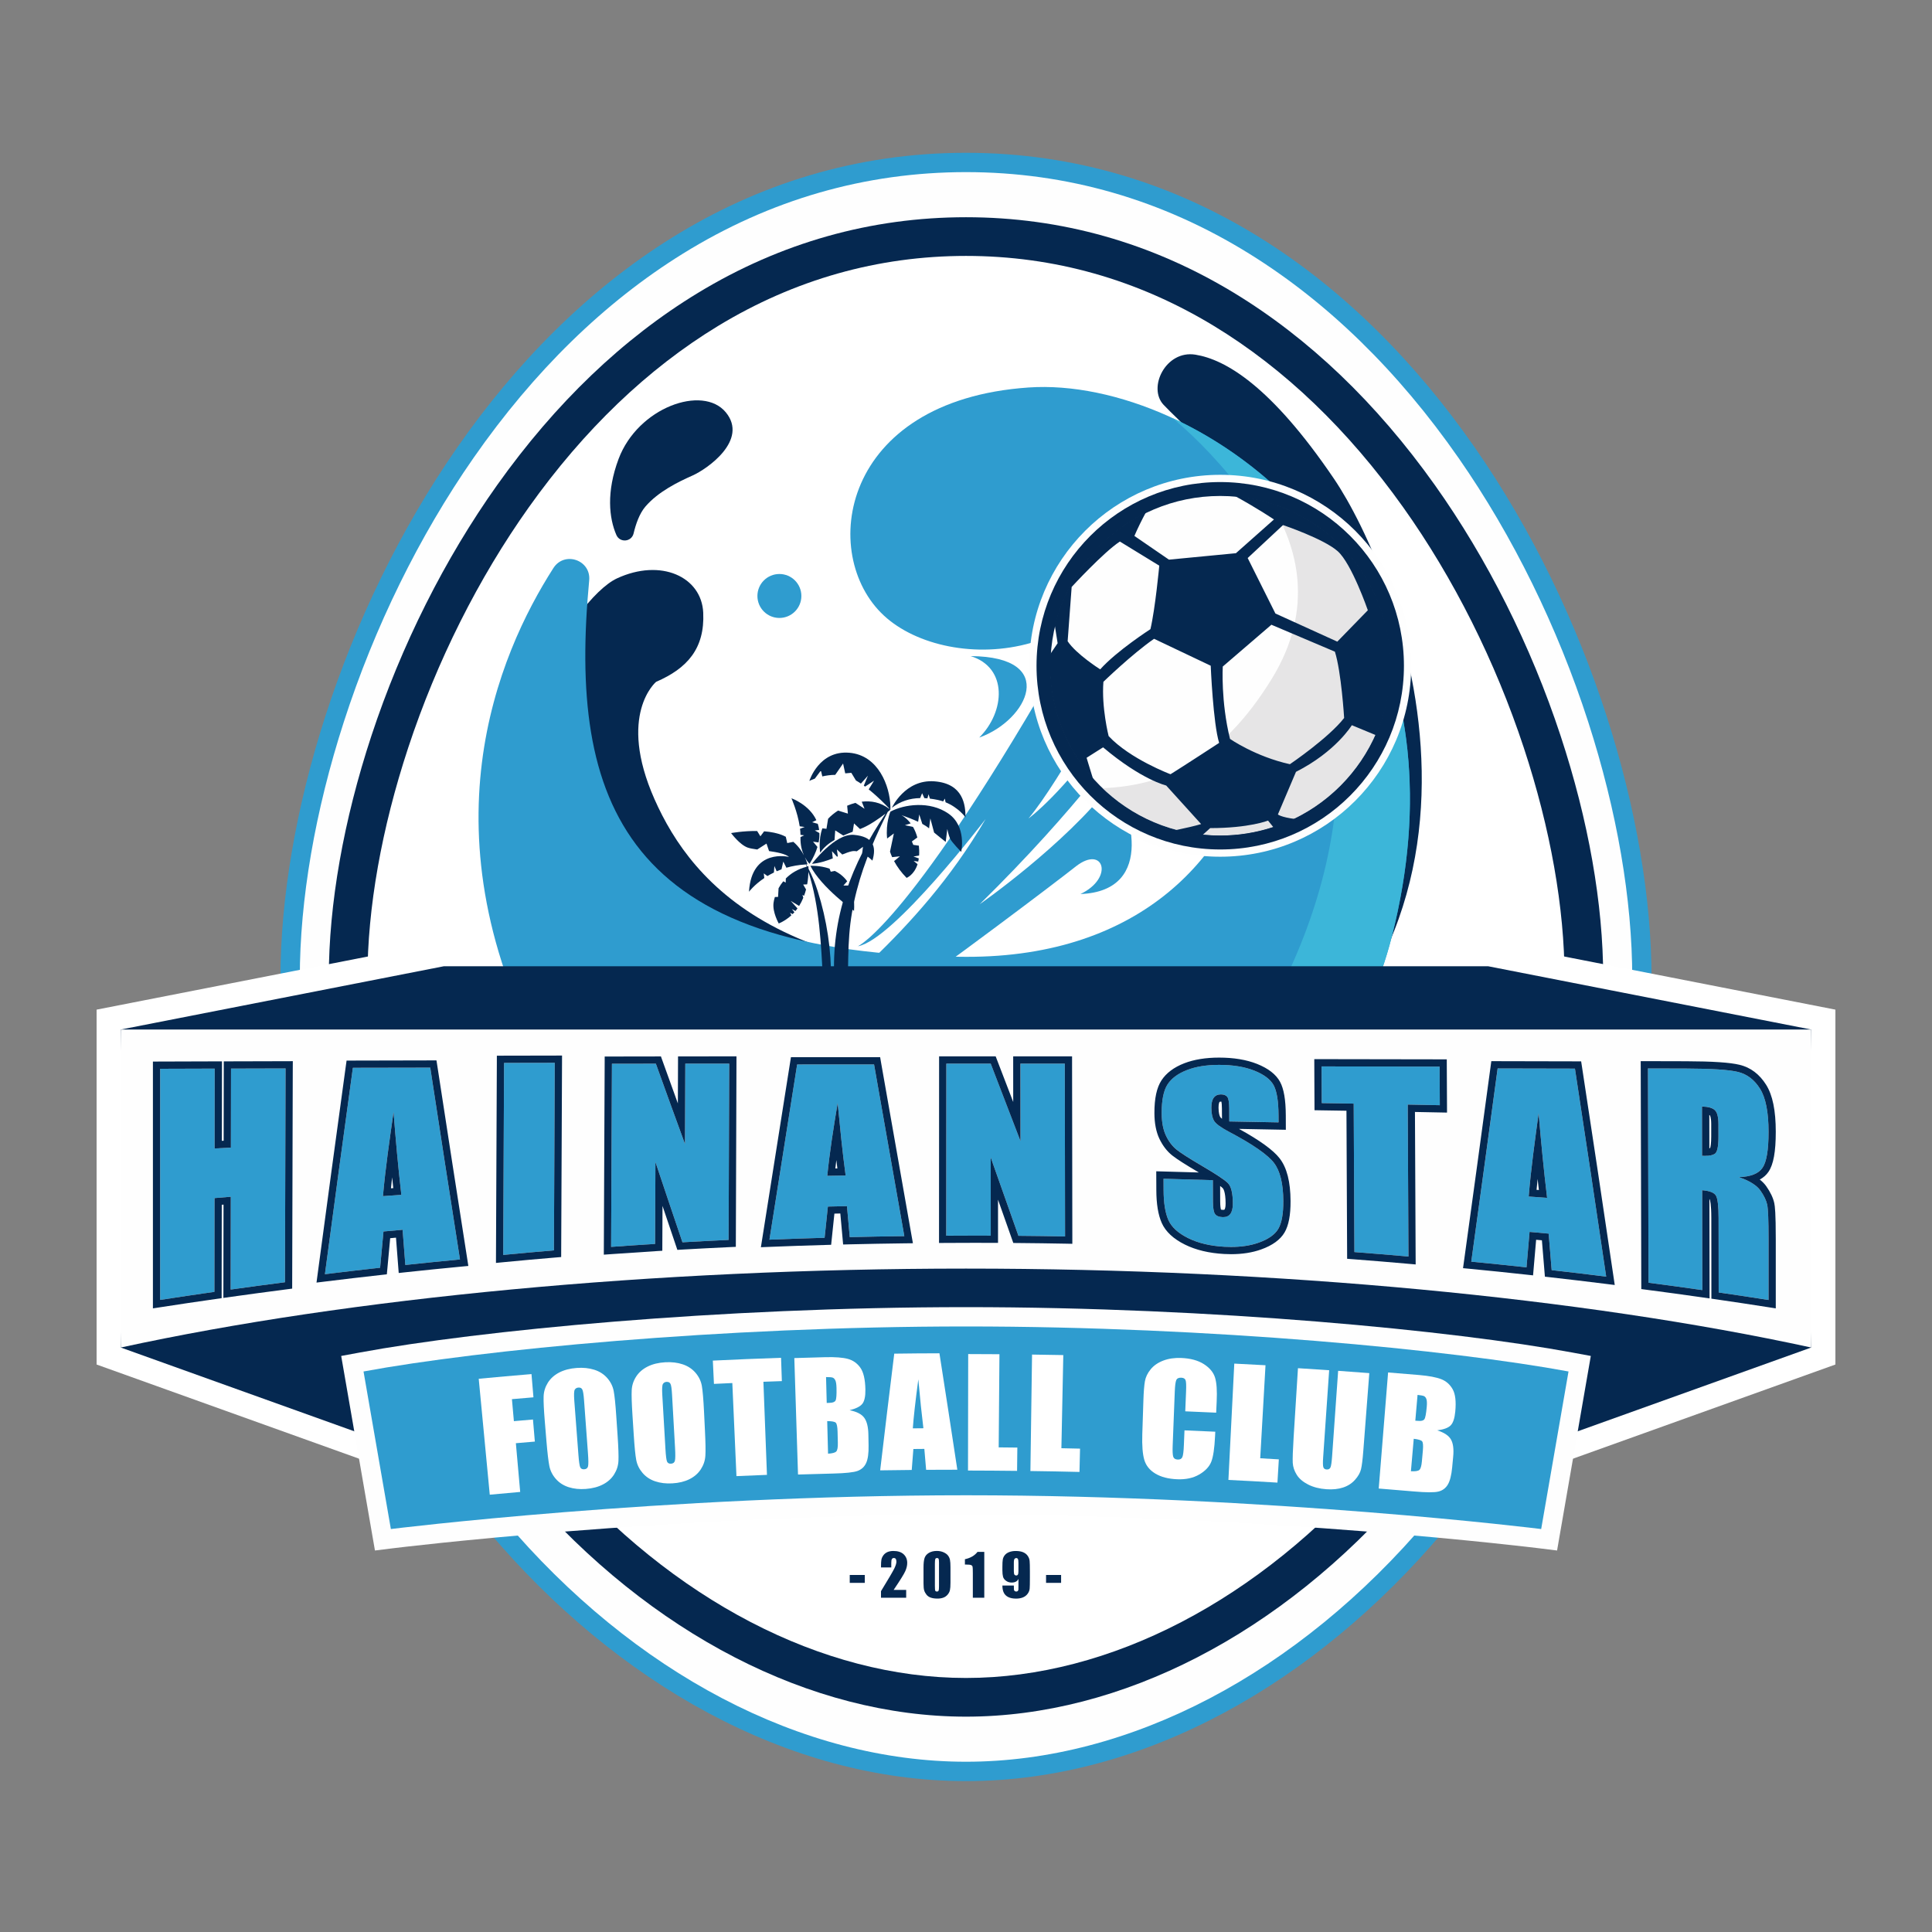 <?xml version="1.0" encoding="utf-8"?>
<!-- Created by @FCLOGO 2022-06-05 20:30:50 . https://fclogo.top/ -->
<!-- FOR PERSONAL USE ONLY NOT FOR COMMERCIAL USE -->
<svg version="1.1" xmlns="http://www.w3.org/2000/svg" xmlns:xlink="http://www.w3.org/1999/xlink" x="0px" y="0px"
	 viewBox="0 0 800 800" enable-background="new 0 0 800 800" xml:space="preserve">
<rect x="0" y="0" width="800" height="800" fill="#808080" stroke="none"/>
<g>
	<g>
		<path fill="#2F9CCF" d="M400,63.27c-182.91,0-283.87,210.92-283.87,341.73c0,168.4,135.8,332.52,283.87,332.52
			s283.87-164.12,283.87-332.52C683.87,274.19,582.91,63.27,400,63.27z"/>
		<path fill="#FEFEFE" d="M400,729.5c-67.75,0-137.5-36.55-191.34-100.27c-53.71-63.56-84.52-145.3-84.52-224.24
			c0-32.45,6.31-69.15,18.25-106.12c12.66-39.22,31.22-76.99,53.66-109.22c25.09-36.03,54.24-64.48,86.66-84.58
			c36.17-22.43,75.63-33.8,117.3-33.8c41.67,0,81.13,11.37,117.3,33.8c32.41,20.1,61.57,48.56,86.66,84.58
			c22.44,32.23,41,70,53.66,109.22c11.94,36.97,18.25,73.67,18.25,106.12c0,78.94-30.81,160.68-84.52,224.24
			C537.5,692.96,467.75,729.5,400,729.5z"/>
		<path fill="#052850" d="M400,710.83c-64.21,0-130.61-34.26-182.17-93.99c-51.91-60.14-81.68-137.39-81.68-211.94
			c0-30.56,6.11-65.23,17.66-100.28c12.31-37.31,30.32-73.21,52.09-103.82c24.15-33.95,52.11-60.7,83.13-79.53
			c34.24-20.78,71.58-31.32,110.97-31.32c39.4,0,76.73,10.54,110.97,31.32c31.01,18.83,58.98,45.58,83.13,79.53
			c21.77,30.61,39.79,66.51,52.09,103.82c11.56,35.04,17.66,69.72,17.66,100.28c0,74.55-29.77,151.8-81.68,211.94
			C530.61,676.57,464.21,710.83,400,710.83z"/>
		<path fill="#FFFFFF" d="M400,694.81c-59.55,0-121.53-32.24-170.05-88.44c-49.44-57.27-77.79-130.71-77.79-201.47
			c0-28.88,5.83-61.82,16.86-95.26c11.81-35.81,29.08-70.23,49.93-99.55c22.87-32.16,49.25-57.43,78.39-75.12
			c31.7-19.24,66.24-29,102.66-29c36.42,0,70.96,9.76,102.66,29c29.14,17.69,55.51,42.96,78.39,75.12
			c20.86,29.32,38.12,63.75,49.93,99.55c11.03,33.44,16.86,66.38,16.86,95.26c0,70.77-28.35,144.2-77.79,201.47
			C521.53,662.58,459.55,694.81,400,694.81z"/>
	</g>
	<polygon fill="#FFFFFF" points="182.07,615.99 40,565.02 40,418.07 182.84,390.09 617.16,390.09 760,418.07 760,565.02 
		617.93,615.99 	"/>
	<g>
		<g>
			<path fill="#052850" d="M255.22,221.51c1.45,3.35,6.3,2.92,7.14-0.64c0.92-3.88,2.43-8.24,4.88-11.1
				c5.33-6.21,13.54-10.21,19.53-12.87s23.3-14.64,13.76-26.18c-9.54-11.54-36.39-2-44.38,19.3
				C250.99,203.77,252.21,214.57,255.22,221.51z"/>
			<circle fill="#2F9CCF" cx="322.73" cy="246.78" r="9.1"/>
			<path fill="#2F9CCF" d="M401.93,271.68c15.43,4.73,14.36,22.97,3.55,33.73C425.61,298.28,438.54,271.9,401.93,271.68z"/>
			<path fill="#2F9CCF" d="M355.22,391.83c0,0,21.86-9.43,86.65-123.48l20.41,11.09c0,0-23.08,43.49-36.39,59.47
				c0,0,14.42-10.43,34.61-39.5l5.77,5.77c0,0-19.08,28.4-60.58,69.23c0,0,35.06-24.41,54.58-49.7
				c7.32,8.21,19.22,44.25-12.87,45.49c13.98-6.65,9.66-20.36-1.78-11.54c-9.54,7.54-51.03,38.83-80.32,59.47
				c-29.29,20.64-19.3-5.99-3.99-20.86c15.31-14.87,32.17-33.06,46.82-58.14C408.14,339.13,369.86,389.28,355.22,391.83z"/>
		</g>
		<g>
			<path fill="#052850" d="M271.68,282.33c0,0-16.2,13.54-0.67,48.59c15.53,35.06,55.03,83.87,194.82,71.45
				S547.08,248.38,524,216.43s-35.54-41.72-42.2-48.82c-6.66-7.1,0.89-22.74,13.2-20.75s31.18,12.76,57.36,51.37
				s89.2,192.16-55.47,275.14s-262.27-29.73-281.8-94.52s22.19-130.91,40.38-139.35s35.06-0.67,35.72,14.2
				C291.87,268.57,284.55,276.78,271.68,282.33z"/>
			<path fill="#2F9CCF" d="M243.97,240.33c0.8-8.45-10.24-12.26-14.82-5.11c-22.82,35.62-55.28,110.54-2.52,206.65
				c69.67,126.92,309.76,102.96,349.7-54.14c38.4-151.05-79.91-232.16-150.44-227.28c-78.11,5.4-86.98,69.3-59.91,94.42
				c26.8,24.87,99.18,21.7,109.84-49.09C549.48,225.75,546.15,396.6,400,396.2C257.98,395.81,235.33,331.77,243.97,240.33z"/>
			<path fill="#3CB6D9" d="M576.34,387.73c-20.37,80.1-92.75,125.58-168.06,134.1c38.05-12.86,72.26-35.35,97.72-71.75
				c114.23-163.37-10.14-268.63-20.61-277.03C546.32,201.15,605,274.95,576.34,387.73z"/>
		</g>
	</g>
	<g>
		<polygon fill="#052850" points="616.19,400.1 400.5,400.1 399.5,400.1 183.81,400.1 50.01,426.31 52.01,503.04 50.01,557.98 
			183.81,605.98 400,605.98 616.19,605.98 749.99,557.98 747.99,503.04 749.99,426.31 		"/>
		<path fill="#FEFEFE" d="M400,426.31H50.01v131.67C144.53,537.41,270.57,525.3,400,525.3s255.47,12.11,349.99,32.68V426.31H400z"/>
		<path fill="#FEFEFE" d="M141.28,561.47l7.79-1.44c48.85-9.04,148.21-18.77,250.93-18.77c102.72,0,202.08,9.73,250.93,18.77
			l7.79,1.44l-13.97,80.56l-7.58-0.94c-1.12-0.14-113.19-13.92-237.17-13.92c-124.03,0-236.05,13.78-237.17,13.92l-7.57,0.94
			L141.28,561.47z"/>
		<path fill="#2F9CCF" d="M400,549.26c-101.7,0-201.41,9.74-249.47,18.64l11.32,65.24c0,0,112.2-13.98,238.16-13.98
			s238.16,13.98,238.16,13.98l11.32-65.24C601.41,559,501.7,549.26,400,549.26z"/>
	</g>
	<g>
		<g>
			<path fill="#052850" d="M334.79,359.72c-0.01-0.66-0.05-1.04-0.05-1.04c-0.15,0.04-0.3,0.08-0.45,0.12
				c-0.16-0.29-0.31-0.59-0.47-0.87c0.18-0.01,0.34-0.03,0.52-0.04c0,0-0.27-1.21-1.05-2.91c0.96,1.81,1.94,2.71,1.94,2.71
				c1.57-2.53,2.62-4.86,3.26-6.99l-1.83-2.19l2.3,0.33c0.28-1.39,0.39-2.69,0.34-3.9l-1.9-1.07l1.8-0.19
				c-0.11-0.9-0.31-1.75-0.57-2.55l-2.37-0.66l1.78-0.85c-3.01-6.5-10.32-9.07-10.32-9.07s2.5,5.62,3.42,11.6l2.06,0.29l-1.92,0.71
				c0.1,0.85,0.17,1.7,0.19,2.54l1.53,0.2l-1.53,0.72c0,0.04,0,0.08,0,0.12c-0.09,3.15,0.6,5.62,1.41,7.42
				c-0.89-1.73-2.28-3.78-4.37-5.56l-2.53,0.51l-0.6-2.61c-0.33-0.17-0.67-0.34-1.03-0.5c-2.35-1.03-5.15-1.54-7.94-1.76l-1.54,2.06
				l-1.36-2.19c-5.76-0.08-10.78,0.86-10.78,0.86s3.55,4.84,6.91,6.02c0.88,0.31,2.28,0.55,3.92,0.78l3.83-2.45l1.06,3.1
				c3.44,0.49,6.81,1.16,8.27,2.43c0,0-15.5-3.85-16.58,14.41c0,0,2.11-2.83,6.34-5.67l-0.22-1.93l1.52,1.1
				c0.83-0.5,1.73-0.99,2.69-1.46l0.18-2.7l0.95,2.18c0.64-0.28,1.31-0.55,2-0.8l0.75-3.2c0,0,0.73,1.44,1.28,2.54
				c2.41-0.71,5.12-1.2,8.1-1.36c0.11,0.31,0.21,0.62,0.32,0.93c-3.8,1-6.61,2.8-8.66,4.88l-0.05,1.71l-1-0.55
				c-0.78,0.94-1.43,1.92-1.95,2.88l-0.21,3.59l-1.33,0.04c-0.29,0.94-0.46,1.79-0.55,2.48c-0.49,3.85,2.17,8.49,2.17,8.49
				c2.07-0.9,3.8-2.07,5.23-3.4l-0.59-1.04l1.11,0.55c0.25-0.25,0.5-0.51,0.73-0.77l-1.05-1.3l1.5,0.78
				c0.29-0.35,0.56-0.7,0.82-1.06l-2.77-3.1l3.45,2.07c0.69-1.1,1.26-2.24,1.73-3.39l-0.35-1.18l0.66,0.38
				c0.33-0.89,0.6-1.78,0.83-2.64l-1.19-2.03l1.65-0.08c0.37-2.04,0.49-3.85,0.52-5.19c4.61,14.47,5.22,29.89,6.05,44.95
				c0,0,3.33,0,3.33,0c0.13-12.53-1.75-25.04-5.54-36.97C337.57,365.79,336.31,362.68,334.79,359.72z"/>
			<path fill="#052850" d="M353.63,345.7c-7.92-0.74-17.41,11.99-17.41,11.99c3.09-0.27,5.99-1.22,8.61-2.24l-0.32-2.99l2.09,2.28
				c0.11-0.05,0.22-0.09,0.33-0.14l-0.4-2.88l2.23,2.12c1.43-0.58,2.73-1.08,3.89-1.33c0.7-0.16,1.42-0.14,2.12,0l2.57-1.87
				l-0.33,2.65c2.38,1.17,4.23,3.08,4.23,3.08C363.03,350.44,361.55,346.44,353.63,345.7z"/>
			<path fill="#052850" d="M349.26,366.66l1.55-1.74c-1.42-1.97-3.23-3.34-5.11-4.29l-1.7,0.33l-0.49-1.26
				c-4.13-1.44-7.95-1.18-7.95-1.18c4.44,8.88,18.07,18.66,18.07,18.66c0.32-4.5-0.42-7.92-1.76-10.51H349.26z"/>
		</g>
		<g>
			<path fill="#052850" d="M381.83,328.45l0.93,2.04c0.42,0.02,0.84,0.05,1.27,0.09l0.46-1.69l0.55,1.8
				c1.07,0.13,2.17,0.31,3.3,0.55c0.77,0.16,1.51,0.37,2.21,0.61l0.68-1.18l0.31,1.54c5.42,2.2,8.25,6.23,8.25,6.23
				c0-4.94-0.79-14.02-12.93-14.91c-12.14-0.89-17.57,10.96-17.57,10.96c3.55-2.71,7.4-3.94,11.73-4.02L381.83,328.45z"/>
			<path fill="#052850" d="M392.69,336.87c-7.7-5.33-18.31-3.83-23.99-0.79c0,0-2.03,4.68-1.36,11.13l2.79-2.1l-1.6,7.55
				c0.25,0.75,0.55,1.51,0.89,2.27l3.22-0.35l-2.42,1.98c1.23,2.3,2.91,4.64,5.18,6.95c0,0,3.11-1.17,4.54-5.68l-1.61-1.33
				l1.89,0.26c0.09-0.41,0.18-0.85,0.24-1.31l-2.21-0.8l2.33-0.4c0.05-0.65,0.06-1.35,0.04-2.09c-0.02-0.68-0.07-1.34-0.14-1.99
				l-2.3-0.33l-0.59-1.41l2.26-1.65c-0.44-1.61-1.04-3.08-1.79-4.37l-3.35-0.71l2.38-0.75c-1.07-1.43-2.34-2.57-3.76-3.4
				c2.1,0.73,4.61,1.67,6.85,2.73l0.46-3.02l1.27,3.9c1.03,0.56,1.94,1.14,2.65,1.73c0.05,0.04,0.1,0.08,0.15,0.12l0.52-4.12
				l1.56,5.85c1.57,1.3,3.21,2.64,4.81,3.87l0.66-5.35c0,0,0.52,2.67,1.18,4.07c0.67,1.41,4.57,5.43,4.57,5.43
				S400.39,342.2,392.69,336.87z"/>
			<path fill="#052850" d="M368.7,335.29c-0.16-0.13-0.32-0.23-0.48-0.35c0.02-0.03,0.03-0.07,0.05-0.1
				C368.55,335.12,368.7,335.29,368.7,335.29c0.02-0.43,0.01-0.87,0-1.32c0.01-0.02,0.02-0.03,0.02-0.05
				c-0.01,0.01-0.02,0.02-0.02,0.04c-0.21-8.47-4.99-21.23-16.98-22.26c-12.64-1.09-16.58,11.65-16.58,11.65s0.85-0.43,2.27-0.94
				l2.52-3.36l0.57,2.45c1.59-0.37,3.42-0.64,5.35-0.65l3.25-4.69l0.89,4.07l2.52-0.22l1.92,3.17c0.68,0.39,1.37,0.82,2.05,1.29
				l2.91-3.27l-1.7,4.12c0.17,0.13,0.35,0.26,0.52,0.39l3.7-2.44l-2.2,3.6c3.86,3.09,7.21,6.53,8.46,7.86
				c-0.03,0.04-0.05,0.08-0.08,0.11c-3.5-2.64-7.46-3.34-11.26-2.88l1.16,2.94l-3.76-2.45c-1.18,0.3-2.34,0.71-3.44,1.18l0.31,3.27
				l-4.09-1.26c-1.65,1.07-3.06,2.25-4.11,3.39l-0.68,4.16l-1.69-0.19c-1.79,4.8-0.9,10.11-0.9,10.11c1.42-2.22,3.55-3.92,5.93-5.31
				l0.29-3.95l3.33,2.13c1.31-0.57,2.63-1.09,3.9-1.57l0.55-3.45l2.48,2.32c0.08-0.03,0.17-0.06,0.25-0.09
				c3.62-1.38,7.88-4.42,10.33-6.3c-14.1,20.95-22.59,42.75-21.21,68.86l5.53,0.13c0.15-3.25,0.16-6.39,0.23-9.51
				c0.04-3.01,0.2-6.28,0.42-9.26c0.92-12.42,4.31-24.54,9.08-36.03c2.04-5.06,4.42-9.98,6.86-14.9
				C368.3,335.63,368.7,335.29,368.7,335.29z"/>
		</g>
	</g>
	<g>
		<circle fill="#FEFEFE" cx="505.27" cy="275.68" r="79.07"/>
		<circle fill="#052850" cx="505.27" cy="275.68" r="76.07"/>
		<g>
			<circle fill="#FEFEFE" cx="505.27" cy="275.68" r="70.31"/>
			<path opacity="0.6" fill="#D5D4D5" d="M575.58,275.68c0,10.2-2.17,19.91-6.09,28.65c-6.73,15.07-18.6,27.33-33.4,34.57h-0.01
				c-9.31,4.54-19.76,7.09-30.81,7.09c-6.4,0-12.61-0.86-18.5-2.46c-11.51-3.13-21.83-9.11-30.19-17.14
				c25.1-1.09,48.75-10.76,69.97-45.19c18.26-29.6,10.35-55.49-0.2-72.6C554.89,217.54,575.58,244.18,575.58,275.68z"/>
		</g>
		<path fill="#052850" d="M511.39,205.4c9.46,5.18,16.13,9.7,16.13,9.7l-15.75,13.97l-27.73,2.67l-14.31-9.82
			c1.4-3.26,3.04-6.58,4.74-9.72c-18.68,9.09-32.75,26.16-37.75,46.79l0.06,0.03l1.16,7.33l-2.99,4.41l-0.04,0.01
			c-0.12,1.62-0.18,3.25-0.18,4.9c0,18.03,6.77,34.48,17.91,46.96c-1.59-5.08-2.7-8.85-2.7-8.85l6.82-4.33
			c15.97,13.48,26.13,15.81,26.13,15.81l14.47,15.97c-2.47,0.75-6.33,1.63-10.6,2.53c5.91,1.61,12.12,2.48,18.54,2.48
			c11.08,0,21.57-2.56,30.9-7.12c-5.86-0.75-7.05-1.88-7.05-1.88l7.49-17.64c16.47-8.33,23.13-19.31,23.13-19.31l9.97,4.13
			c3.93-8.78,6.13-18.51,6.13-28.75C575.84,238.77,547.49,208.5,511.39,205.4z M455.57,277.17c0,0-9.98-6.32-13.48-11.65l1.66-22.47
			c0,0,13.31-14.48,19.97-18.81l16.31,9.99c0,0-1.66,17.81-3.66,26.29C476.37,260.53,462.39,269.51,455.57,277.17z M484.69,320.6
			c0,0-16.81-6.32-25.63-15.81c0,0-3-11.82-2.16-22.47c0,0,11.65-11.32,20.97-17.81l23.46,11.15c0,0,1,23.96,3.49,31.95
			C504.83,307.62,490.02,317.27,484.69,320.6z M505.27,345.99c-2.42,0-4.81-0.12-7.17-0.36l3.01-2.73c16.2,0,23.96-3.11,23.96-3.11
			l2.16,2.67C520.32,344.74,512.94,345.99,505.27,345.99z M534.12,316.44c-14.31-3.16-24.8-10.48-24.8-10.48
			c-3.83-15.48-3-29.96-3-29.96l20.14-17.31l26.29,11.15c2.66,8.32,3.83,27.46,3.83,27.46
			C550.09,305.63,534.12,316.44,534.12,316.44z M553.75,265.69l-25.63-11.65l-11.48-22.97l14.64-13.65c0,0,16.81,5.66,22.63,10.82
			c5.82,5.16,12.48,24.46,12.48,24.46L553.75,265.69z"/>
	</g>
	<g>
		<g>
			<path fill="#2F9CCF" d="M118.24,442.42c-0.08,29.51-0.16,59.02-0.24,88.53c-9,1.16-13.5,1.77-22.49,3.03
				c0.02-12.81,0.04-25.62,0.06-38.43c-2.7,0.22-4.04,0.33-6.74,0.56c-0.02,12.94-0.03,25.88-0.05,38.82
				c-8.99,1.29-13.48,1.96-22.46,3.34c0-31.9,0-63.8,0-95.71c9.03-0.03,13.55-0.04,22.58-0.07c-0.01,11.02-0.03,22.04-0.04,33.06
				c2.7-0.14,4.05-0.21,6.75-0.35c0.02-10.91,0.04-21.82,0.05-32.72C104.69,442.46,109.21,442.44,118.24,442.42z"/>
			<path fill="#052850" d="M118.24,442.42c-0.08,29.51-0.16,59.02-0.24,88.53c-9,1.16-13.5,1.77-22.49,3.03
				c0.02-12.81,0.04-25.62,0.06-38.43c-2.7,0.22-4.04,0.33-6.74,0.56c-0.02,12.94-0.03,25.88-0.05,38.82
				c-8.99,1.29-13.48,1.96-22.46,3.34c0-31.9,0-63.8,0-95.71c9.03-0.03,13.55-0.04,22.58-0.07c-0.01,11.02-0.03,22.04-0.04,33.06
				c2.7-0.14,4.05-0.21,6.75-0.35c0.02-10.91,0.04-21.82,0.05-32.72C104.69,442.46,109.21,442.44,118.24,442.42 M121.25,439.41
				l-3.02,0.01l-22.58,0.06l-2.99,0.01l0,2.99l-0.03,16.33l-0.02,13.54c-0.25,0.01-0.5,0.03-0.74,0.04l0.02-13.37l0.02-16.52l0-3.02
				l-3.02,0.01l-22.58,0.07l-2.99,0.01v2.99v95.71v3.5l3.46-0.53c9-1.39,13.41-2.04,22.43-3.33l2.57-0.37l0-2.6l0.05-36.07
				c0.25-0.02,0.49-0.04,0.73-0.06l-0.03,15.97l-0.03,19.2l-0.01,3.46l3.42-0.48c9.02-1.26,13.43-1.86,22.46-3.03l2.61-0.34
				l0.01-2.63l0.15-55.32l0.09-33.21L121.25,439.41L121.25,439.41z"/>
		</g>
		<g>
			<path fill="#2F9CCF" d="M178.16,442.09c4.05,26.48,8.15,52.96,12.31,79.42c-9.05,0.87-13.58,1.33-22.63,2.29
				c-0.45-5.82-0.68-8.74-1.13-14.58c-3.17,0.28-4.75,0.42-7.92,0.71c-0.56,5.99-0.83,8.99-1.39,15.01
				c-9.15,1.02-13.72,1.56-22.86,2.68c3.8-28.5,7.66-56.99,11.58-85.47C156.8,442.13,167.48,442.11,178.16,442.09z M166.19,494.76
				c-1.33-11.41-2.34-22.85-3.23-34.3c-1.65,11.59-3.36,23.18-4.39,34.84C161.62,495.08,163.15,494.97,166.19,494.76z"/>
			<path fill="#052850" d="M178.16,442.09c4.05,26.48,8.15,52.96,12.31,79.42c-9.05,0.87-13.58,1.33-22.63,2.29
				c-0.45-5.82-0.68-8.74-1.13-14.58c-3.17,0.28-4.75,0.42-7.92,0.71c-0.56,5.99-0.83,8.99-1.39,15.01
				c-9.15,1.02-13.72,1.56-22.86,2.68c3.8-28.5,7.66-56.99,11.58-85.47C156.8,442.13,167.48,442.11,178.16,442.09 M158.57,495.3
				c3.05-0.22,4.57-0.33,7.62-0.54c-1.33-11.41-2.34-22.85-3.23-34.3C161.31,472.05,159.6,483.64,158.57,495.3 M180.73,439.08
				l-2.58,0.01c-10.68,0.02-21.35,0.05-32.03,0.07l-2.61,0.01l-0.36,2.59c-3.89,28.29-7.79,57.05-11.58,85.48l-0.51,3.85l3.86-0.47
				c9.16-1.13,13.64-1.65,22.83-2.68l2.43-0.27l0.23-2.44c0.47-5.12,0.75-8.06,1.16-12.52c0.83-0.08,1.59-0.14,2.4-0.22l0.89,11.55
				l0.24,3.08l3.07-0.33c9.08-0.97,13.51-1.42,22.59-2.29l3.17-0.3l-0.49-3.15c-4.11-26.2-8.25-52.92-12.31-79.41L180.73,439.08
				L180.73,439.08z M161.89,492.05c0.15-1.51,0.31-3.02,0.48-4.53c0.16,1.51,0.32,2.99,0.48,4.46
				C162.53,492.01,162.21,492.03,161.89,492.05L161.89,492.05z"/>
		</g>
		<g>
			<path fill="#2F9CCF" d="M229.71,440.09c-0.11,25.89-0.23,51.77-0.34,77.66c-8.4,0.71-12.6,1.09-21,1.89
				c0.12-26.5,0.23-53.01,0.35-79.51C217.12,440.11,221.32,440.11,229.71,440.09z"/>
			<path fill="#052850" d="M229.71,440.09c-0.11,25.89-0.23,51.77-0.34,77.66c-8.4,0.71-12.6,1.09-21,1.89
				c0.12-26.5,0.23-53.01,0.35-79.51C217.12,440.11,221.32,440.11,229.71,440.09 M232.73,437.08l-3.02,0.01l-20.99,0.04l-2.98,0.01
				l-0.01,2.98l-0.13,29.32l-0.22,50.19l-0.01,3.32l3.3-0.32c8.42-0.81,12.54-1.18,20.96-1.89l2.74-0.23l0.01-2.75l0.21-47.28
				l0.13-30.37L232.73,437.08L232.73,437.08z"/>
		</g>
		<g>
			<path fill="#2F9CCF" d="M301.95,440.42c-0.08,24.33-0.17,48.67-0.25,73c-7.64,0.36-11.46,0.56-19.11,0.99
				c-3.76-11.07-7.49-22.16-11.19-33.25c-0.05,11.31-0.09,22.62-0.14,33.93c-7.29,0.45-10.93,0.7-18.21,1.22
				c0.11-25.28,0.22-50.55,0.34-75.83c7.28-0.01,10.91-0.02,18.19-0.03c3.98,11.1,8.01,22.19,12.06,33.27
				c0.04-11.1,0.09-22.19,0.13-33.29C291.03,440.43,294.67,440.43,301.95,440.42z"/>
			<path fill="#052850" d="M301.95,440.42c-0.08,24.33-0.17,48.67-0.25,73c-7.64,0.36-11.46,0.56-19.11,0.99
				c-3.76-11.07-7.49-22.16-11.19-33.25c-0.05,11.31-0.09,22.62-0.14,33.93c-7.29,0.45-10.93,0.7-18.21,1.22
				c0.11-25.28,0.22-50.55,0.34-75.83c7.28-0.01,10.91-0.02,18.19-0.03c3.98,11.1,8.01,22.19,12.06,33.27
				c0.04-11.1,0.09-22.19,0.13-33.29C291.03,440.43,294.67,440.43,301.95,440.42 M304.96,437.42l-3.02,0l-18.19,0.02l-2.99,0
				l-0.01,2.99l-0.02,5.54l-0.04,10.93c-2.13-5.86-4.23-11.7-6.3-17.46l-0.71-1.99l-2.12,0l-18.19,0.03l-2.98,0l-0.01,2.98
				l-0.13,28.77l-0.21,47.06l-0.01,3.24l3.23-0.23c7.31-0.52,10.88-0.76,18.19-1.22l2.8-0.17l0.01-2.81l0.07-15.76
				c1.8,5.33,3.61,10.69,5.42,16.04l0.73,2.16l2.28-0.13c7.67-0.43,11.41-0.63,19.08-0.99l2.85-0.13l0.01-2.85l0.17-48.67
				l0.08-24.33L304.96,437.42L304.96,437.42z"/>
		</g>
		<g>
			<path fill="#2F9CCF" d="M361.93,440.76c4.16,23.7,8.33,47.4,12.53,71.1c-9.04,0.11-13.55,0.2-22.59,0.41
				c-0.46-5.13-0.7-7.7-1.16-12.83c-3.16,0.06-4.74,0.1-7.9,0.17c-0.54,5.17-0.81,7.76-1.36,12.93c-9.14,0.26-13.71,0.42-22.84,0.78
				c3.81-24.18,7.63-48.36,11.47-72.54C340.69,440.77,351.31,440.76,361.93,440.76z M350.16,486.76c-1.36-9.98-2.32-20-3.3-30.03
				c-1.67,10.01-3.3,20.05-4.3,30.16C345.6,486.84,347.12,486.81,350.16,486.76z"/>
			<path fill="#052850" d="M361.93,440.76c4.16,23.7,8.33,47.4,12.53,71.1c-9.04,0.11-13.55,0.2-22.59,0.41
				c-0.46-5.13-0.7-7.7-1.16-12.83c-3.16,0.06-4.74,0.1-7.9,0.17c-0.54,5.17-0.81,7.76-1.36,12.93c-9.14,0.26-13.71,0.42-22.84,0.78
				c3.81-24.18,7.63-48.36,11.47-72.54C340.69,440.77,351.31,440.76,361.93,440.76 M342.56,486.89c3.04-0.06,4.56-0.08,7.6-0.13
				c-1.36-9.98-2.32-20-3.3-30.03C345.18,466.74,343.56,476.79,342.56,486.89 M364.45,437.75l-2.52,0
				c-10.62,0-21.24,0.01-31.86,0.02l-2.56,0l-0.4,2.53c-3.83,24.18-7.66,48.36-11.47,72.54l-0.57,3.61l3.65-0.15
				c9.16-0.36,13.64-0.52,22.81-0.78l2.63-0.08l0.27-2.61l0.31-2.97l0.77-7.33c0.84-0.02,1.62-0.04,2.45-0.05l0.91,10.04l0.25,2.8
				l2.81-0.07c9.06-0.21,13.49-0.29,22.55-0.41l3.54-0.04l-0.62-3.48c-4.31-24.37-8.53-48.29-12.53-71.09L364.45,437.75
				L364.45,437.75z M345.9,483.83c0.13-1.15,0.27-2.31,0.41-3.46c0.14,1.15,0.28,2.3,0.43,3.45
				C346.46,483.82,346.18,483.82,345.9,483.83L345.9,483.83z"/>
		</g>
		<g>
			<path fill="#2F9CCF" d="M440.91,440.43c0.04,23.85,0.07,47.7,0.11,71.55c-7.72-0.14-11.59-0.19-19.31-0.26
				c-3.82-10.82-7.65-21.63-11.47-32.45c0,10.79,0.01,21.59,0.01,32.38c-7.37-0.02-11.05-0.02-18.42,0.02
				c0.01-23.75,0.02-47.5,0.04-71.25c7.35,0,11.02,0,18.37,0c4.11,10.7,8.23,21.4,12.34,32.11c-0.01-10.7-0.02-21.4-0.03-32.11
				C429.89,440.43,433.57,440.43,440.91,440.43z"/>
			<path fill="#052850" d="M402.96,440.42c2.16,0,4.44,0,7.27,0c4.11,10.7,8.23,21.4,12.34,32.11c-0.01-10.7-0.02-21.4-0.03-32.11
				c7.35,0,11.02,0,18.37,0.01c0.04,23.85,0.07,47.7,0.11,71.55c-7.72-0.14-11.59-0.19-19.31-0.26
				c-3.82-10.82-7.65-21.63-11.47-32.45c0,10.79,0.01,21.59,0.01,32.38c-2.86-0.01-5.17-0.01-7.35-0.01
				c-3.44,0-6.57,0.01-11.08,0.04c0.01-23.75,0.02-47.5,0.04-71.25C396.38,440.42,399.51,440.42,402.96,440.42 M402.96,437.42
				l-11.1,0l-3,0l0,3l-0.01,27.88l-0.02,43.37l0,3.02l3.02-0.02c4.5-0.03,7.63-0.04,11.06-0.04c2.18,0,4.48,0,7.34,0.01l3.01,0.01
				l0-3.01l0-8.1l0-6.77c1.88,5.31,3.76,10.62,5.63,15.94l0.7,1.98l2.1,0.02c7.75,0.07,11.53,0.12,19.28,0.26l3.06,0.06l0-3.06
				l-0.08-53.66l-0.03-17.89l0-3l-3,0l-18.37-0.01l-3.01,0l0,3.01l0.01,15.89l-0.5-1.3l-6.02-15.66l-0.74-1.93l-2.06,0
				L402.96,437.42L402.96,437.42z"/>
		</g>
		<g>
			<path fill="#2F9CCF" d="M529.41,464.74c-8.16-0.16-12.24-0.24-20.4-0.38c-0.01-2.15-0.01-3.22-0.02-5.36
				c-0.01-2.5-0.28-4.1-0.8-4.79c-0.52-0.69-1.4-1.04-2.61-1.05c-1.32-0.01-2.32,0.44-2.99,1.36c-0.67,0.91-1.01,2.3-1,4.17
				c0.01,2.4,0.42,4.22,1.16,5.45c0.74,1.21,2.81,2.73,6.23,4.53c9.8,5.17,15.98,9.5,18.53,12.82c2.55,3.32,3.85,8.61,3.88,15.83
				c0.02,5.25-0.66,9.08-2.06,11.48c-1.4,2.4-4.12,4.32-8.15,5.75c-4.03,1.43-8.73,1.99-14.1,1.7c-5.89-0.32-10.92-1.51-15.09-3.58
				c-4.17-2.07-6.9-4.57-8.2-7.52c-1.3-2.95-1.96-7.08-1.97-12.41c-0.01-1.86-0.01-2.79-0.02-4.66c8.17,0.21,12.25,0.33,20.42,0.6
				c0.01,3.51,0.02,5.26,0.03,8.76c0.01,2.7,0.3,4.45,0.88,5.24c0.58,0.8,1.6,1.23,3.06,1.29c1.46,0.07,2.55-0.38,3.26-1.33
				c0.71-0.95,1.06-2.4,1.05-4.34c-0.02-4.27-0.71-7.1-2.07-8.44c-1.38-1.36-4.85-3.67-10.31-6.87c-5.47-3.21-9.1-5.52-10.88-6.94
				c-1.78-1.42-3.26-3.35-4.43-5.8c-1.17-2.45-1.77-5.56-1.78-9.34c-0.02-5.44,0.8-9.42,2.44-11.93c1.64-2.51,4.31-4.48,7.99-5.9
				c3.68-1.42,8.13-2.14,13.34-2.14c5.7,0,10.56,0.79,14.59,2.39c4.02,1.6,6.69,3.63,8.01,6.07c1.31,2.44,1.98,6.59,2.01,12.44
				C529.4,463,529.41,463.58,529.41,464.74z"/>
			<path fill="#052850" d="M504.8,440.94c5.7,0,10.56,0.79,14.59,2.39c4.02,1.6,6.69,3.63,8.01,6.07c1.31,2.44,1.98,6.59,2.01,12.44
				c0.01,1.16,0.01,1.74,0.01,2.91c-8.16-0.16-12.24-0.24-20.4-0.38c-0.01-2.15-0.01-3.22-0.02-5.36c-0.01-2.5-0.28-4.1-0.8-4.79
				c-0.52-0.69-1.4-1.04-2.61-1.05c-0.02,0-0.03,0-0.05,0c-1.3,0-2.28,0.45-2.95,1.36c-0.67,0.91-1.01,2.3-1,4.17
				c0.01,2.4,0.42,4.22,1.16,5.45c0.74,1.21,2.81,2.73,6.23,4.53c9.8,5.17,15.98,9.5,18.53,12.82c2.55,3.32,3.85,8.61,3.88,15.83
				c0.02,5.25-0.66,9.08-2.06,11.48c-1.4,2.4-4.12,4.32-8.15,5.75c-3.35,1.19-7.15,1.77-11.42,1.77c-0.87,0-1.77-0.02-2.68-0.07
				c-5.89-0.32-10.92-1.51-15.09-3.58c-4.17-2.07-6.9-4.57-8.2-7.52c-1.3-2.95-1.96-7.08-1.97-12.41c-0.01-1.86-0.01-2.79-0.02-4.66
				c8.17,0.21,12.25,0.33,20.42,0.6c0.01,3.51,0.02,5.26,0.03,8.76c0.01,2.7,0.3,4.45,0.88,5.24c0.58,0.8,1.6,1.23,3.06,1.29
				c0.09,0,0.19,0.01,0.28,0.01c1.32,0,2.32-0.44,2.98-1.33c0.71-0.95,1.06-2.4,1.05-4.34c-0.02-4.27-0.71-7.1-2.07-8.44
				c-1.38-1.36-4.85-3.67-10.31-6.87c-5.47-3.21-9.1-5.52-10.88-6.94c-1.78-1.42-3.26-3.35-4.43-5.8c-1.17-2.45-1.77-5.56-1.78-9.34
				c-0.02-5.44,0.8-9.42,2.44-11.93c1.64-2.51,4.31-4.48,7.99-5.9C495.13,441.66,499.58,440.94,504.8,440.94 M504.8,437.93
				c-5.55,0-10.4,0.79-14.43,2.35c-4.26,1.65-7.43,4.02-9.42,7.06c-1.99,3.04-2.95,7.49-2.93,13.59c0.01,4.21,0.71,7.78,2.07,10.63
				c1.37,2.85,3.14,5.16,5.27,6.86c1.86,1.49,5.48,3.8,11.06,7.08c-4.79-0.15-8.55-0.26-14.55-0.41l-3.09-0.08l0.01,3.09l0.01,1.72
				l0.01,2.94c0.02,5.8,0.75,10.25,2.23,13.61c1.58,3.58,4.81,6.61,9.62,8.99c4.52,2.24,9.99,3.55,16.26,3.89
				c0.96,0.05,1.92,0.08,2.84,0.08c4.61,0,8.79-0.65,12.42-1.95c4.7-1.67,7.98-4.05,9.74-7.07c1.69-2.9,2.5-7.15,2.47-13
				c-0.04-7.98-1.51-13.75-4.5-17.64c-2.62-3.41-8.28-7.51-16.85-12.22c5.69,0.1,9.64,0.17,16.32,0.31l3.08,0.06l-0.01-3.08
				l-0.01-2.91c-0.03-6.41-0.8-10.94-2.37-13.85c-1.66-3.08-4.87-5.58-9.54-7.44C516.15,438.81,510.87,437.93,504.8,437.93
				L504.8,437.93z M506,463.27c-0.54-0.45-0.68-0.68-0.7-0.7c-0.27-0.44-0.72-1.52-0.73-3.89c-0.01-1.72,0.34-2.28,0.41-2.38
				c0.04-0.05,0.1-0.14,0.53-0.14c0.1,0,0.18,0.01,0.25,0.01c0.09,0.41,0.21,1.26,0.21,2.84l0.01,1.9L506,463.27L506,463.27z
				 M505.57,500.86c-0.1-0.34-0.31-1.28-0.32-3.43l-0.01-3.73l-0.01-2.61c0.56,0.42,0.9,0.72,1.1,0.92
				c0.12,0.12,1.15,1.28,1.17,6.31c0.01,1.77-0.35,2.38-0.46,2.53c-0.08,0.11-0.39,0.13-0.57,0.13c-0.05,0-0.1,0-0.14,0
				C505.93,500.95,505.69,500.9,505.57,500.86L505.57,500.86z"/>
		</g>
		<g>
			<path fill="#2F9CCF" d="M596.12,441.66c0.03,6.39,0.04,9.59,0.07,15.98c-5.31-0.11-7.97-0.16-13.28-0.26
				c0.1,20.97,0.2,41.95,0.3,62.92c-8.95-0.78-13.42-1.15-22.38-1.84c-0.1-20.49-0.19-40.99-0.29-61.48
				c-5.29-0.09-7.94-0.13-13.23-0.21c-0.03-6.08-0.04-9.11-0.07-15.19C563.53,441.6,579.82,441.63,596.12,441.66z"/>
			<path fill="#052850" d="M547.24,441.58c16.29,0.02,32.59,0.05,48.88,0.08c0.03,6.39,0.04,9.59,0.07,15.98
				c-5.31-0.11-7.97-0.16-13.28-0.26c0.1,20.97,0.2,41.95,0.3,62.92c-8.95-0.78-13.42-1.15-22.38-1.84
				c-0.1-20.49-0.19-40.99-0.29-61.48c-5.29-0.09-7.94-0.13-13.23-0.21C547.28,450.69,547.27,447.66,547.24,441.58 M544.22,438.57
				l0.01,3.02l0.02,5.11l0.05,10.08l0.01,2.94l2.94,0.05c4.22,0.06,6.75,0.1,10.29,0.16l0.2,43.17l0.07,15.37l0.01,2.77l2.76,0.21
				c8.98,0.69,13.37,1.05,22.34,1.84l3.28,0.29l-0.02-3.29l-0.16-34.96l-0.12-24.89c3.48,0.07,6.02,0.12,10.2,0.2l3.08,0.06
				l-0.01-3.08l-0.04-7.99l-0.04-7.99l-0.01-2.98l-2.98-0.01c-16.29-0.03-32.59-0.06-48.88-0.08L544.22,438.57L544.22,438.57z"/>
		</g>
		<g>
			<path fill="#2F9CCF" d="M652.15,442.49c4.39,28.7,8.7,57.41,12.94,86.13c-9.03-1.12-13.54-1.66-22.58-2.69
				c-0.5-6.06-0.75-9.08-1.24-15.11c-3.16-0.29-4.75-0.44-7.91-0.72c-0.51,5.88-0.76,8.82-1.27,14.68
				c-9.15-0.99-13.72-1.46-22.87-2.35c3.68-26.66,7.33-53.34,10.93-80.01C630.81,442.44,641.48,442.47,652.15,442.49z
				 M640.62,496.01c-1.4-11.66-2.52-23.36-3.51-35.07c-1.55,11.48-3.17,22.96-4.11,34.52C636.06,495.68,637.58,495.79,640.62,496.01
				z"/>
			<path fill="#052850" d="M620.14,442.42c10.67,0.02,21.34,0.05,32.01,0.07c4.39,28.7,8.7,57.41,12.94,86.13
				c-9.03-1.12-13.54-1.66-22.58-2.69c-0.5-6.06-0.75-9.08-1.24-15.11c-3.16-0.29-4.75-0.44-7.91-0.72
				c-0.51,5.88-0.76,8.82-1.27,14.68c-9.15-0.99-13.72-1.46-22.87-2.35C612.89,495.77,616.54,469.1,620.14,442.42 M640.62,496.01
				c-1.4-11.66-2.52-23.36-3.51-35.07c-1.55,11.48-3.17,22.96-4.11,34.52C636.06,495.68,637.58,495.79,640.62,496.01 M617.52,439.41
				l-0.35,2.61c-3.61,26.71-7.29,53.63-10.93,80l-0.43,3.1l3.11,0.3c9.18,0.89,13.67,1.35,22.84,2.35l3.05,0.33l0.26-3.06
				l1.01-11.68c0.81,0.07,1.57,0.14,2.39,0.22l1.04,12.6l0.2,2.46l2.45,0.28c9.07,1.03,13.5,1.56,22.55,2.68l3.92,0.49l-0.58-3.91
				c-4.23-28.65-8.58-57.63-12.94-86.15l-0.39-2.54l-2.57-0.01c-10.67-0.03-21.34-0.05-32.01-0.07L617.52,439.41L617.52,439.41z
				 M636.26,492.68c0.14-1.5,0.28-3,0.44-4.5c0.17,1.55,0.34,3.07,0.51,4.57C636.9,492.73,636.58,492.71,636.26,492.68
				L636.26,492.68z"/>
		</g>
		<g>
			<path fill="#2F9CCF" d="M682.39,442.42c6.33,0.02,9.5,0.03,15.83,0.04c10.55,0.03,17.7,0.49,21.43,1.4
				c3.74,0.91,6.78,3.21,9.14,6.96c2.35,3.74,3.53,9.72,3.53,17.88c0,7.45-0.83,12.41-2.49,14.85c-1.66,2.44-4.93,3.72-9.8,3.87
				c4.42,1.52,7.38,3.38,8.9,5.54c1.52,2.16,2.46,4.13,2.83,5.88c0.37,1.75,0.56,6.49,0.56,14.21c0,10.1,0,15.15,0,25.24
				c-8.26-1.28-12.39-1.91-20.65-3.11c-0.01-10.26-0.02-20.53-0.04-30.79c-0.01-4.96-0.37-8.07-1.1-9.31
				c-0.72-1.24-2.62-1.98-5.7-2.23c0.02,13.78,0.04,27.57,0.06,41.35c-8.9-1.27-13.36-1.88-22.27-3.05
				C682.55,501.57,682.47,472,682.39,442.42z M704.78,458.17c0.01,8.16,0.02,12.24,0.03,20.39c2.51,0.14,4.27-0.12,5.27-0.81
				c1.01-0.68,1.51-3.07,1.5-7.15c0-2.04,0-3.06-0.01-5.09c0-2.94-0.49-4.88-1.47-5.82C709.14,458.75,707.36,458.24,704.78,458.17z"
				/>
			<path fill="#052850" d="M682.39,442.42c6.33,0.02,9.5,0.03,15.83,0.04c10.55,0.03,17.7,0.49,21.43,1.4
				c3.74,0.91,6.78,3.21,9.14,6.96c2.35,3.74,3.53,9.72,3.53,17.88c0,7.45-0.83,12.41-2.49,14.85c-1.66,2.44-4.93,3.72-9.8,3.87
				c4.42,1.52,7.38,3.38,8.9,5.54c1.52,2.16,2.46,4.13,2.83,5.88s0.56,6.49,0.56,14.21c0,10.1,0,15.15,0,25.24
				c-8.26-1.28-12.39-1.91-20.65-3.11c-0.01-10.26-0.02-20.53-0.04-30.79c-0.01-4.96-0.37-8.07-1.1-9.31
				c-0.72-1.24-2.62-1.98-5.7-2.23c0.02,13.78,0.04,27.57,0.06,41.35c-8.9-1.27-13.36-1.88-22.27-3.05
				C682.55,501.57,682.47,472,682.39,442.42 M706.06,478.61c1.85,0,3.19-0.28,4.02-0.85c1.01-0.68,1.51-3.07,1.5-7.15
				c0-2.04,0-3.06-0.01-5.09c0-2.94-0.49-4.88-1.47-5.82c-0.97-0.94-2.75-1.45-5.34-1.51c0.01,8.16,0.02,12.24,0.03,20.39
				C705.25,478.59,705.67,478.61,706.06,478.61 M679.38,439.41l0.01,3.02l0.15,56.46l0.08,32.26l0.01,2.63l2.6,0.34
				c8.94,1.17,13.31,1.77,22.24,3.04l3.43,0.49l-0.01-3.47l-0.03-20.67l-0.03-16.97c0.06,0.03,0.09,0.06,0.12,0.08
				c0.13,0.3,0.66,1.9,0.67,7.75l0.02,19.6l0.01,11.19l0,2.59l2.57,0.37c8.29,1.21,12.34,1.82,20.63,3.11l3.46,0.54v-3.51v-25.24
				c0-10.67-0.35-13.58-0.62-14.83c-0.46-2.15-1.57-4.5-3.31-6.98c-0.7-1-1.6-1.92-2.7-2.78c1.51-0.82,2.72-1.89,3.62-3.22
				c2.05-3.02,3.01-8.27,3.01-16.54c0-8.84-1.31-15.21-3.99-19.48c-2.76-4.39-6.45-7.18-10.97-8.27
				c-3.97-0.97-11.21-1.45-22.13-1.48l-15.83-0.04L679.38,439.41L679.38,439.41z M707.81,475.46l-0.02-13.77
				c0.17,0.08,0.23,0.14,0.24,0.15c0,0,0,0,0,0c0,0,0.55,0.73,0.55,3.67l0,2.55l0,2.55c0,2.99-0.29,4.29-0.45,4.77
				C708.05,475.41,707.94,475.43,707.81,475.46L707.81,475.46z"/>
		</g>
	</g>
	<g>
		<path fill="#FFFFFF" d="M198.23,570.92c8.74-0.82,13.11-1.21,21.85-1.94c0.33,3.85,0.49,5.77,0.81,9.62
			c-3.56,0.3-5.35,0.45-8.91,0.76c0.32,3.64,0.49,5.47,0.81,9.11c3.16-0.28,4.74-0.41,7.9-0.68c0.31,3.66,0.47,5.49,0.78,9.14
			c-3.14,0.26-4.72,0.4-7.86,0.67c0.72,8.07,1.08,12.11,1.79,20.18c-5.04,0.44-7.56,0.67-12.6,1.14
			C201.28,602.93,199.75,586.92,198.23,570.92z"/>
		<path fill="#FFFFFF" d="M255.74,594.56c0.33,4.84,0.44,8.27,0.35,10.29c-0.09,2.03-0.69,3.91-1.79,5.66
			c-1.1,1.75-2.64,3.14-4.64,4.17c-1.99,1.04-4.36,1.65-7.09,1.86c-2.6,0.19-4.96-0.05-7.09-0.73c-2.13-0.68-3.9-1.81-5.29-3.39
			c-1.4-1.58-2.3-3.35-2.7-5.31c-0.4-1.96-0.81-5.41-1.22-10.36c-0.27-3.29-0.41-4.93-0.68-8.22c-0.4-4.83-0.56-8.26-0.49-10.29
			c0.07-2.03,0.65-3.92,1.75-5.68c1.1-1.76,2.67-3.17,4.7-4.23c2.03-1.05,4.46-1.69,7.26-1.89c2.66-0.2,5.08,0.05,7.26,0.74
			c2.18,0.69,3.97,1.84,5.37,3.43c1.4,1.6,2.29,3.38,2.67,5.34c0.38,1.97,0.74,5.42,1.07,10.38
			C255.41,589.62,255.52,591.27,255.74,594.56z M241.83,579.65c-0.17-2.24-0.4-3.66-0.7-4.27c-0.3-0.61-0.85-0.88-1.64-0.82
			c-0.67,0.05-1.17,0.34-1.49,0.87c-0.32,0.53-0.38,2.04-0.2,4.51c0.68,8.98,1.02,13.47,1.71,22.46c0.21,2.79,0.46,4.51,0.74,5.14
			c0.28,0.64,0.84,0.92,1.68,0.86c0.86-0.06,1.39-0.48,1.57-1.25c0.18-0.77,0.17-2.57-0.04-5.4
			C242.82,592.91,242.49,588.49,241.83,579.65z"/>
		<path fill="#FFFFFF" d="M291.91,592.48c0.24,4.84,0.3,8.27,0.17,10.3c-0.13,2.03-0.76,3.9-1.89,5.63
			c-1.13,1.73-2.7,3.09-4.71,4.09c-2.01,1-4.38,1.58-7.12,1.73c-2.6,0.15-4.95-0.14-7.07-0.85s-3.86-1.88-5.23-3.48
			c-1.37-1.61-2.24-3.39-2.61-5.36c-0.37-1.97-0.71-5.43-1.03-10.38c-0.21-3.29-0.32-4.94-0.53-8.23
			c-0.31-4.84-0.42-8.27-0.31-10.29c0.1-2.03,0.72-3.91,1.85-5.65c1.13-1.74,2.72-3.12,4.77-4.14c2.05-1.02,4.48-1.61,7.29-1.77
			c2.66-0.15,5.08,0.14,7.24,0.87c2.16,0.73,3.93,1.91,5.31,3.53c1.37,1.62,2.23,3.42,2.58,5.39c0.34,1.97,0.64,5.44,0.89,10.4
			C291.66,587.53,291.74,589.18,291.91,592.48z M278.27,577.33c-0.13-2.24-0.33-3.67-0.63-4.28c-0.29-0.61-0.83-0.89-1.63-0.85
			c-0.67,0.04-1.17,0.32-1.5,0.85c-0.33,0.53-0.42,2.03-0.27,4.51c0.53,8.99,0.79,13.49,1.31,22.48c0.16,2.8,0.38,4.51,0.65,5.15
			c0.27,0.64,0.82,0.94,1.67,0.89c0.86-0.05,1.39-0.46,1.59-1.22c0.2-0.77,0.22-2.57,0.06-5.4
			C279.02,590.61,278.77,586.18,278.27,577.33z"/>
		<path fill="#FFFFFF" d="M323.42,562.24c0.13,3.86,0.2,5.79,0.33,9.65c-3.06,0.1-4.59,0.16-7.64,0.27
			c0.49,12.85,0.98,25.7,1.47,38.55c-5.05,0.19-7.58,0.29-12.63,0.52c-0.57-12.85-1.14-25.69-1.71-38.54
			c-3.04,0.13-4.57,0.2-7.61,0.35c-0.19-3.86-0.28-5.78-0.46-9.64C304.57,562.94,314,562.55,323.42,562.24z"/>
		<path fill="#FFFFFF" d="M328.91,562.35c5.16-0.16,7.74-0.24,12.9-0.37c4.08-0.1,7.17,0.14,9.28,0.71
			c2.11,0.57,3.83,1.78,5.15,3.63c1.32,1.85,2.02,4.86,2.1,9.03c0.05,2.82-0.37,4.79-1.25,5.92c-0.88,1.13-2.65,2.01-5.29,2.67
			c2.97,0.59,5,1.64,6.08,3.15c1.08,1.5,1.65,3.82,1.7,6.96c0.03,1.79,0.05,2.68,0.08,4.47c0.06,3.26-0.28,5.68-1,7.26
			c-0.72,1.58-1.9,2.68-3.53,3.29c-1.63,0.61-4.99,0.96-10.07,1.09c-5.85,0.14-8.77,0.23-14.62,0.41
			C329.94,594.48,329.42,578.41,328.91,562.35z M342.05,570.22c0.11,4.29,0.17,6.43,0.28,10.72c0.55-0.03,0.97-0.05,1.28-0.06
			c1.26-0.03,2.05-0.35,2.38-0.97c0.33-0.61,0.46-2.35,0.39-5.21c-0.04-1.51-0.2-2.56-0.5-3.16c-0.3-0.6-0.68-0.97-1.14-1.12
			C344.28,570.28,343.38,570.21,342.05,570.22z M342.53,588.45c0.14,5.4,0.21,8.09,0.35,13.49c1.79-0.11,2.92-0.41,3.4-0.92
			c0.48-0.51,0.7-1.73,0.65-3.68c-0.04-1.8-0.06-2.7-0.11-4.5c-0.05-2.06-0.3-3.31-0.76-3.74
			C345.61,588.68,344.43,588.46,342.53,588.45z"/>
		<path fill="#FFFFFF" d="M389,560.37c2.51,16.07,4.98,32.14,7.41,48.21c-5.17,0-7.75,0.01-12.92,0.04
			c-0.29-3.47-0.44-5.2-0.74-8.66c-1.82,0.01-2.72,0.02-4.54,0.04c-0.27,3.47-0.41,5.21-0.68,8.68c-5.23,0.05-7.84,0.08-13.07,0.16
			c1.9-16.11,3.83-32.22,5.83-48.32C377.78,560.42,381.52,560.39,389,560.37z M382.36,591.41c-0.68-5.46-1.38-12.2-2.1-20.24
			c-1.24,9.24-1.99,16.01-2.28,20.28C379.73,591.43,380.61,591.43,382.36,591.41z"/>
		<path fill="#FFFFFF" d="M413.85,560.75c-0.1,12.86-0.2,25.72-0.31,38.58c3.09,0.02,4.63,0.04,7.72,0.08
			c-0.05,3.86-0.07,5.79-0.11,9.65c-8.13-0.09-12.19-0.12-20.32-0.14c0.03-16.08,0.06-32.15,0.08-48.23
			C406.09,560.7,408.67,560.71,413.85,560.75z"/>
		<path fill="#FFFFFF" d="M440.29,561.11c-0.26,12.86-0.52,25.71-0.79,38.57c3.09,0.06,4.63,0.1,7.72,0.17
			c-0.09,3.86-0.14,5.79-0.23,9.65c-8.13-0.19-12.19-0.27-20.32-0.38c0.23-16.07,0.45-32.15,0.68-48.22
			C432.53,560.96,435.12,561.01,440.29,561.11z"/>
		<path fill="#FFFFFF" d="M503.59,584.96c-5.12-0.24-7.68-0.35-12.8-0.56c0.14-3.35,0.21-5.02,0.34-8.37
			c0.1-2.44,0.03-3.96-0.23-4.58c-0.25-0.61-0.85-0.94-1.78-0.98c-1.06-0.04-1.75,0.3-2.06,1.02c-0.31,0.72-0.52,2.31-0.61,4.75
			c-0.35,8.95-0.52,13.43-0.87,22.38c-0.09,2.34-0.01,3.88,0.24,4.6c0.25,0.73,0.87,1.11,1.86,1.15c0.94,0.04,1.57-0.29,1.9-1
			c0.32-0.7,0.54-2.38,0.64-5.03c0.1-2.42,0.15-3.63,0.25-6.06c5.1,0.21,7.65,0.32,12.75,0.56c-0.04,0.75-0.05,1.13-0.09,1.88
			c-0.24,4.99-0.76,8.51-1.57,10.56c-0.81,2.05-2.47,3.81-4.97,5.27c-2.5,1.46-5.53,2.12-9.09,1.98c-3.7-0.15-6.72-0.92-9.08-2.34
			c-2.35-1.41-3.89-3.31-4.59-5.69c-0.7-2.38-0.98-5.93-0.83-10.65c0.18-5.63,0.28-8.45,0.46-14.08c0.11-3.47,0.32-6.07,0.62-7.8
			c0.3-1.73,1.09-3.38,2.36-4.94c1.27-1.57,3-2.77,5.2-3.62c2.19-0.85,4.7-1.21,7.5-1.1c3.81,0.15,6.93,1,9.34,2.53
			c2.41,1.54,3.95,3.39,4.63,5.55c0.68,2.17,0.91,5.5,0.69,9.99C503.72,582.22,503.67,583.13,503.59,584.96z"/>
		<path fill="#FFFFFF" d="M524.02,565.32c-0.73,12.84-1.46,25.68-2.19,38.52c3.09,0.17,4.63,0.26,7.71,0.45
			c-0.23,3.85-0.35,5.78-0.58,9.63c-8.12-0.49-12.18-0.71-20.3-1.11c0.81-16.06,1.62-32.11,2.43-48.17
			C516.26,564.89,518.85,565.03,524.02,565.32z"/>
		<path fill="#FFFFFF" d="M567,568.58c-0.83,10.71-1.65,21.43-2.48,32.14c-0.28,3.64-0.6,6.19-0.95,7.65
			c-0.35,1.46-1.18,2.92-2.48,4.38c-1.3,1.47-2.94,2.53-4.93,3.19c-1.99,0.66-4.29,0.9-6.9,0.72c-2.9-0.2-5.42-0.85-7.57-1.94
			c-2.16-1.1-3.74-2.44-4.74-4.04c-1-1.59-1.55-3.25-1.65-4.95c-0.09-1.71,0.03-5.28,0.37-10.71c0.6-9.49,1.19-18.99,1.79-28.48
			c5.17,0.32,7.75,0.49,12.92,0.84c-0.83,12.03-1.66,24.05-2.49,36.08c-0.15,2.1-0.12,3.45,0.07,4.05c0.19,0.6,0.64,0.92,1.34,0.97
			c0.8,0.06,1.34-0.23,1.62-0.86c0.28-0.63,0.5-2.14,0.67-4.54c0.84-11.82,1.68-23.63,2.51-35.45
			C559.25,567.99,561.83,568.18,567,568.58z"/>
		<path fill="#FFFFFF" d="M574.78,568.31c5.15,0.41,7.73,0.62,12.87,1.06c4.07,0.35,7.12,0.93,9.16,1.73
			c2.04,0.8,3.61,2.2,4.72,4.18c1.11,1.99,1.46,5.06,1.07,9.2c-0.27,2.81-0.9,4.72-1.91,5.74c-1,1.02-2.86,1.71-5.56,2.06
			c2.89,0.92,4.79,2.19,5.69,3.8c0.91,1.61,1.21,3.98,0.91,7.11c-0.17,1.78-0.25,2.67-0.42,4.45c-0.31,3.24-0.91,5.61-1.81,7.11
			c-0.9,1.49-2.19,2.45-3.88,2.87c-1.69,0.42-5.07,0.4-10.14-0.04c-5.83-0.51-8.75-0.75-14.58-1.21
			C572.2,600.36,573.49,584.34,574.78,568.31z M586.98,577.6c-0.37,4.27-0.56,6.41-0.93,10.68c0.55,0.03,0.97,0.05,1.28,0.08
			c1.25,0.11,2.08-0.12,2.48-0.7c0.4-0.57,0.72-2.28,0.98-5.13c0.13-1.5,0.08-2.57-0.15-3.2c-0.23-0.63-0.57-1.04-1.01-1.24
			C589.18,577.9,588.3,577.74,586.98,577.6z M585.4,595.77c-0.47,5.38-0.7,8.07-1.17,13.44c1.79,0.09,2.95-0.08,3.49-0.54
			c0.53-0.45,0.89-1.65,1.06-3.59c0.16-1.79,0.24-2.69,0.4-4.48c0.18-2.06,0.07-3.32-0.33-3.8
			C588.44,596.34,587.29,595.99,585.4,595.77z"/>
	</g>
	<g>
		<path fill="#052850" d="M358.09,652.16v3.27h-6.23v-3.27H358.09z"/>
		<g>
			<path fill="#052850" d="M375.23,658.34v3.24H364.8l0-2.71c3.09-5.05,4.92-8.18,5.51-9.38c0.58-1.2,0.87-2.14,0.87-2.81
				c0-0.52-0.09-0.9-0.26-1.16s-0.44-0.38-0.8-0.38c-0.36,0-0.63,0.14-0.8,0.42c-0.18,0.28-0.26,0.84-0.26,1.68v1.81h-4.25v-0.69
				c0-1.06,0.05-1.9,0.16-2.52c0.11-0.61,0.38-1.22,0.81-1.81c0.43-0.59,0.99-1.04,1.68-1.35c0.69-0.3,1.51-0.46,2.47-0.46
				c1.88,0,3.31,0.47,4.28,1.4c0.97,0.93,1.45,2.12,1.45,3.55c0,1.09-0.27,2.24-0.82,3.45c-0.54,1.21-2.14,3.78-4.8,7.72H375.23z"/>
			<path fill="#052850" d="M393.57,649.02v6.33c0,1.44-0.08,2.49-0.23,3.14c-0.16,0.66-0.48,1.27-0.97,1.84s-1.09,0.98-1.78,1.23
				c-0.7,0.25-1.47,0.38-2.33,0.38c-1.13,0-2.08-0.13-2.83-0.39c-0.75-0.26-1.35-0.67-1.79-1.23s-0.76-1.14-0.95-1.75
				c-0.19-0.61-0.28-1.59-0.28-2.93v-6.63c0-1.74,0.15-3.05,0.45-3.92c0.3-0.87,0.9-1.56,1.79-2.09c0.9-0.52,1.98-0.79,3.25-0.79
				c1.04,0,1.97,0.18,2.79,0.55c0.82,0.36,1.43,0.81,1.84,1.33c0.41,0.52,0.68,1.11,0.83,1.77
				C393.5,646.53,393.57,647.58,393.57,649.02z M388.83,647.42c0-1.01-0.05-1.64-0.15-1.89c-0.1-0.25-0.33-0.38-0.69-0.38
				c-0.35,0-0.58,0.13-0.7,0.4c-0.11,0.27-0.17,0.89-0.17,1.87v9.27c0,1.1,0.05,1.77,0.16,1.99s0.33,0.34,0.69,0.34
				s0.58-0.13,0.69-0.4s0.16-0.86,0.16-1.79V647.42z"/>
			<path fill="#052850" d="M407.57,642.59v18.99h-4.74V651.4c0-1.47-0.04-2.35-0.11-2.65c-0.07-0.3-0.26-0.52-0.58-0.67
				s-1.02-0.23-2.12-0.23h-0.47v-2.21c2.29-0.49,4.03-1.51,5.22-3.04H407.57z"/>
			<path fill="#052850" d="M415.07,656.54h4.74c0,0.88,0.01,1.44,0.04,1.67c0.02,0.23,0.12,0.42,0.29,0.58
				c0.17,0.16,0.4,0.23,0.69,0.23c0.24,0,0.44-0.07,0.6-0.22c0.16-0.15,0.24-0.34,0.26-0.57c0.02-0.23,0.03-0.71,0.03-1.42v-3.03
				c-0.23,0.51-0.59,0.89-1.06,1.14c-0.47,0.25-1.05,0.38-1.75,0.38c-0.87,0-1.63-0.23-2.3-0.7c-0.66-0.47-1.09-1.03-1.27-1.69
				c-0.18-0.66-0.27-1.54-0.27-2.66v-1.51c0-1.33,0.05-2.32,0.16-2.97c0.11-0.65,0.38-1.25,0.82-1.8c0.44-0.55,1.04-0.98,1.82-1.28
				c0.77-0.3,1.67-0.46,2.7-0.46c1.27,0,2.31,0.18,3.12,0.53c0.81,0.35,1.44,0.86,1.89,1.52c0.45,0.66,0.7,1.35,0.77,2.08
				c0.07,0.73,0.11,2.13,0.11,4.22v2.64c0,2.26-0.03,3.77-0.09,4.53s-0.33,1.48-0.82,2.16s-1.13,1.19-1.95,1.53
				c-0.82,0.34-1.77,0.51-2.85,0.51c-1.34,0-2.43-0.22-3.28-0.65c-0.85-0.43-1.46-1.04-1.83-1.82
				C415.26,658.71,415.07,657.73,415.07,656.54z M419.81,650.62c0,0.8,0.1,1.29,0.31,1.48c0.21,0.19,0.42,0.28,0.64,0.28
				c0.33,0,0.57-0.12,0.72-0.36c0.15-0.24,0.23-0.71,0.23-1.4v-3.44c0-0.84-0.07-1.38-0.22-1.64s-0.39-0.39-0.72-0.39
				c-0.2,0-0.41,0.1-0.63,0.3c-0.22,0.2-0.33,0.74-0.33,1.61V650.62z"/>
		</g>
		<path fill="#052850" d="M439.38,652.16v3.27h-6.23v-3.27H439.38z"/>
	</g>
</g>
<g>
</g>
<g>
</g>
<g>
</g>
<g>
</g>
<g>
</g>
<g>
</g>
<g>
</g>
<g>
</g>
<g>
</g>
<g>
</g>
<g>
</g>
</svg>
